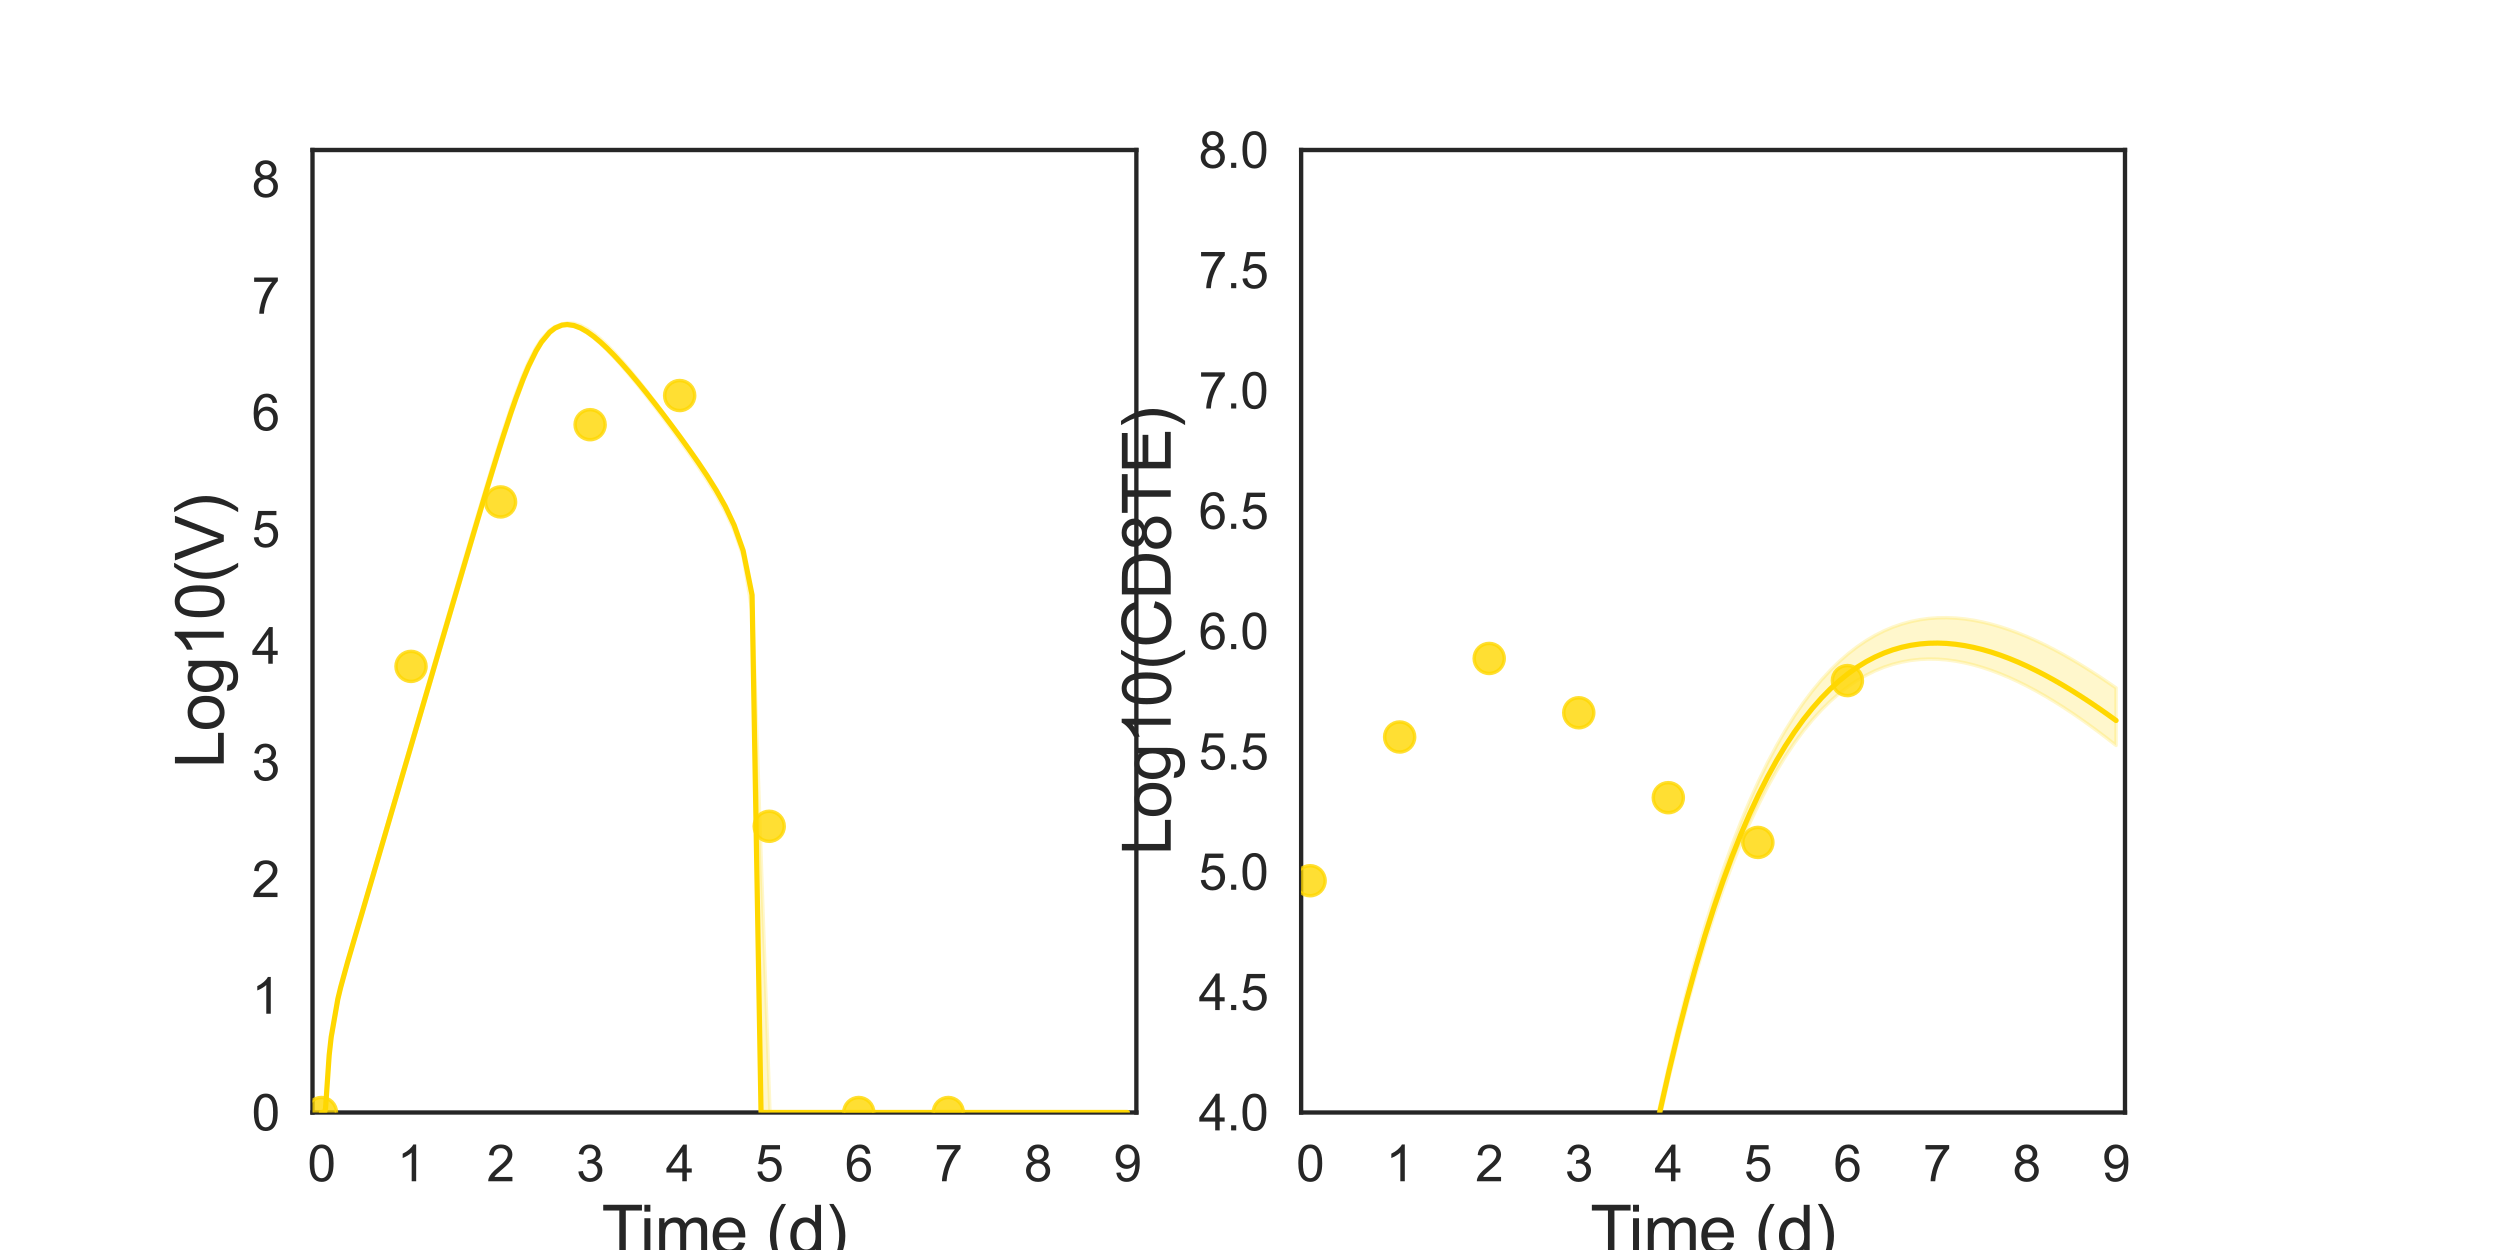 <?xml version="1.0" encoding="utf-8" standalone="no"?>
<!DOCTYPE svg PUBLIC "-//W3C//DTD SVG 1.1//EN"
  "http://www.w3.org/Graphics/SVG/1.1/DTD/svg11.dtd">
<svg xmlns:xlink="http://www.w3.org/1999/xlink" width="720pt" height="360pt" viewBox="0 0 720 360" xmlns="http://www.w3.org/2000/svg" version="1.1">
 <defs>
  <style type="text/css">*{stroke-linejoin: round; stroke-linecap: butt}</style>
 </defs>
 <g id="figure_1">
  <g id="patch_1">
   <path d="M 0 360 
L 720 360 
L 720 0 
L 0 0 
z
" style="fill: #ffffff"/>
  </g>
  <g id="axes_1">
   <g id="patch_2">
    <path d="M 90 320.4 
L 327.273 320.4 
L 327.273 43.2 
L 90 43.2 
z
" style="fill: #ffffff"/>
   </g>
   <g id="matplotlib.axis_1">
    <g id="xtick_1">
     <g id="text_1">
      <!-- 0 -->
      <g style="fill: #262626" transform="translate(88.575 340.207) scale(0.144 -0.144)">
       <defs>
        <path id="ArialMT-30" d="M 266 2259 
Q 266 3072 433 3567 
Q 600 4063 929 4331 
Q 1259 4600 1759 4600 
Q 2128 4600 2406 4451 
Q 2684 4303 2865 4023 
Q 3047 3744 3150 3342 
Q 3253 2941 3253 2259 
Q 3253 1453 3087 958 
Q 2922 463 2592 192 
Q 2263 -78 1759 -78 
Q 1097 -78 719 397 
Q 266 969 266 2259 
z
M 844 2259 
Q 844 1131 1108 757 
Q 1372 384 1759 384 
Q 2147 384 2411 759 
Q 2675 1134 2675 2259 
Q 2675 3391 2411 3762 
Q 2147 4134 1753 4134 
Q 1366 4134 1134 3806 
Q 844 3388 844 2259 
z
" transform="scale(0.016)"/>
       </defs>
       <use xlink:href="#ArialMT-30"/>
      </g>
     </g>
    </g>
    <g id="xtick_2">
     <g id="text_2">
      <!-- 1 -->
      <g style="fill: #262626" transform="translate(114.366 340.207) scale(0.144 -0.144)">
       <defs>
        <path id="ArialMT-31" d="M 2384 0 
L 1822 0 
L 1822 3584 
Q 1619 3391 1289 3197 
Q 959 3003 697 2906 
L 697 3450 
Q 1169 3672 1522 3987 
Q 1875 4303 2022 4600 
L 2384 4600 
L 2384 0 
z
" transform="scale(0.016)"/>
       </defs>
       <use xlink:href="#ArialMT-31"/>
      </g>
     </g>
    </g>
    <g id="xtick_3">
     <g id="text_3">
      <!-- 2 -->
      <g style="fill: #262626" transform="translate(140.156 340.207) scale(0.144 -0.144)">
       <defs>
        <path id="ArialMT-32" d="M 3222 541 
L 3222 0 
L 194 0 
Q 188 203 259 391 
Q 375 700 629 1000 
Q 884 1300 1366 1694 
Q 2113 2306 2375 2664 
Q 2638 3022 2638 3341 
Q 2638 3675 2398 3904 
Q 2159 4134 1775 4134 
Q 1369 4134 1125 3890 
Q 881 3647 878 3216 
L 300 3275 
Q 359 3922 746 4261 
Q 1134 4600 1788 4600 
Q 2447 4600 2831 4234 
Q 3216 3869 3216 3328 
Q 3216 3053 3103 2787 
Q 2991 2522 2730 2228 
Q 2469 1934 1863 1422 
Q 1356 997 1212 845 
Q 1069 694 975 541 
L 3222 541 
z
" transform="scale(0.016)"/>
       </defs>
       <use xlink:href="#ArialMT-32"/>
      </g>
     </g>
    </g>
    <g id="xtick_4">
     <g id="text_4">
      <!-- 3 -->
      <g style="fill: #262626" transform="translate(165.947 340.207) scale(0.144 -0.144)">
       <defs>
        <path id="ArialMT-33" d="M 269 1209 
L 831 1284 
Q 928 806 1161 595 
Q 1394 384 1728 384 
Q 2125 384 2398 659 
Q 2672 934 2672 1341 
Q 2672 1728 2419 1979 
Q 2166 2231 1775 2231 
Q 1616 2231 1378 2169 
L 1441 2663 
Q 1497 2656 1531 2656 
Q 1891 2656 2178 2843 
Q 2466 3031 2466 3422 
Q 2466 3731 2256 3934 
Q 2047 4138 1716 4138 
Q 1388 4138 1169 3931 
Q 950 3725 888 3313 
L 325 3413 
Q 428 3978 793 4289 
Q 1159 4600 1703 4600 
Q 2078 4600 2393 4439 
Q 2709 4278 2876 4000 
Q 3044 3722 3044 3409 
Q 3044 3113 2884 2869 
Q 2725 2625 2413 2481 
Q 2819 2388 3044 2092 
Q 3269 1797 3269 1353 
Q 3269 753 2831 336 
Q 2394 -81 1725 -81 
Q 1122 -81 723 278 
Q 325 638 269 1209 
z
" transform="scale(0.016)"/>
       </defs>
       <use xlink:href="#ArialMT-33"/>
      </g>
     </g>
    </g>
    <g id="xtick_5">
     <g id="text_5">
      <!-- 4 -->
      <g style="fill: #262626" transform="translate(191.737 340.207) scale(0.144 -0.144)">
       <defs>
        <path id="ArialMT-34" d="M 2069 0 
L 2069 1097 
L 81 1097 
L 81 1613 
L 2172 4581 
L 2631 4581 
L 2631 1613 
L 3250 1613 
L 3250 1097 
L 2631 1097 
L 2631 0 
L 2069 0 
z
M 2069 1613 
L 2069 3678 
L 634 1613 
L 2069 1613 
z
" transform="scale(0.016)"/>
       </defs>
       <use xlink:href="#ArialMT-34"/>
      </g>
     </g>
    </g>
    <g id="xtick_6">
     <g id="text_6">
      <!-- 5 -->
      <g style="fill: #262626" transform="translate(217.528 340.207) scale(0.144 -0.144)">
       <defs>
        <path id="ArialMT-35" d="M 266 1200 
L 856 1250 
Q 922 819 1161 601 
Q 1400 384 1738 384 
Q 2144 384 2425 690 
Q 2706 997 2706 1503 
Q 2706 1984 2436 2262 
Q 2166 2541 1728 2541 
Q 1456 2541 1237 2417 
Q 1019 2294 894 2097 
L 366 2166 
L 809 4519 
L 3088 4519 
L 3088 3981 
L 1259 3981 
L 1013 2750 
Q 1425 3038 1878 3038 
Q 2478 3038 2890 2622 
Q 3303 2206 3303 1553 
Q 3303 931 2941 478 
Q 2500 -78 1738 -78 
Q 1113 -78 717 272 
Q 322 622 266 1200 
z
" transform="scale(0.016)"/>
       </defs>
       <use xlink:href="#ArialMT-35"/>
      </g>
     </g>
    </g>
    <g id="xtick_7">
     <g id="text_7">
      <!-- 6 -->
      <g style="fill: #262626" transform="translate(243.318 340.207) scale(0.144 -0.144)">
       <defs>
        <path id="ArialMT-36" d="M 3184 3459 
L 2625 3416 
Q 2550 3747 2413 3897 
Q 2184 4138 1850 4138 
Q 1581 4138 1378 3988 
Q 1113 3794 959 3422 
Q 806 3050 800 2363 
Q 1003 2672 1297 2822 
Q 1591 2972 1913 2972 
Q 2475 2972 2870 2558 
Q 3266 2144 3266 1488 
Q 3266 1056 3080 686 
Q 2894 316 2569 119 
Q 2244 -78 1831 -78 
Q 1128 -78 684 439 
Q 241 956 241 2144 
Q 241 3472 731 4075 
Q 1159 4600 1884 4600 
Q 2425 4600 2770 4297 
Q 3116 3994 3184 3459 
z
M 888 1484 
Q 888 1194 1011 928 
Q 1134 663 1356 523 
Q 1578 384 1822 384 
Q 2178 384 2434 671 
Q 2691 959 2691 1453 
Q 2691 1928 2437 2201 
Q 2184 2475 1800 2475 
Q 1419 2475 1153 2201 
Q 888 1928 888 1484 
z
" transform="scale(0.016)"/>
       </defs>
       <use xlink:href="#ArialMT-36"/>
      </g>
     </g>
    </g>
    <g id="xtick_8">
     <g id="text_8">
      <!-- 7 -->
      <g style="fill: #262626" transform="translate(269.109 340.207) scale(0.144 -0.144)">
       <defs>
        <path id="ArialMT-37" d="M 303 3981 
L 303 4522 
L 3269 4522 
L 3269 4084 
Q 2831 3619 2401 2847 
Q 1972 2075 1738 1259 
Q 1569 684 1522 0 
L 944 0 
Q 953 541 1156 1306 
Q 1359 2072 1739 2783 
Q 2119 3494 2547 3981 
L 303 3981 
z
" transform="scale(0.016)"/>
       </defs>
       <use xlink:href="#ArialMT-37"/>
      </g>
     </g>
    </g>
    <g id="xtick_9">
     <g id="text_9">
      <!-- 8 -->
      <g style="fill: #262626" transform="translate(294.899 340.207) scale(0.144 -0.144)">
       <defs>
        <path id="ArialMT-38" d="M 1131 2484 
Q 781 2613 612 2850 
Q 444 3088 444 3419 
Q 444 3919 803 4259 
Q 1163 4600 1759 4600 
Q 2359 4600 2725 4251 
Q 3091 3903 3091 3403 
Q 3091 3084 2923 2848 
Q 2756 2613 2416 2484 
Q 2838 2347 3058 2040 
Q 3278 1734 3278 1309 
Q 3278 722 2862 322 
Q 2447 -78 1769 -78 
Q 1091 -78 675 323 
Q 259 725 259 1325 
Q 259 1772 486 2073 
Q 713 2375 1131 2484 
z
M 1019 3438 
Q 1019 3113 1228 2906 
Q 1438 2700 1772 2700 
Q 2097 2700 2305 2904 
Q 2513 3109 2513 3406 
Q 2513 3716 2298 3927 
Q 2084 4138 1766 4138 
Q 1444 4138 1231 3931 
Q 1019 3725 1019 3438 
z
M 838 1322 
Q 838 1081 952 856 
Q 1066 631 1291 507 
Q 1516 384 1775 384 
Q 2178 384 2440 643 
Q 2703 903 2703 1303 
Q 2703 1709 2433 1975 
Q 2163 2241 1756 2241 
Q 1359 2241 1098 1978 
Q 838 1716 838 1322 
z
" transform="scale(0.016)"/>
       </defs>
       <use xlink:href="#ArialMT-38"/>
      </g>
     </g>
    </g>
    <g id="xtick_10">
     <g id="text_10">
      <!-- 9 -->
      <g style="fill: #262626" transform="translate(320.69 340.207) scale(0.144 -0.144)">
       <defs>
        <path id="ArialMT-39" d="M 350 1059 
L 891 1109 
Q 959 728 1153 556 
Q 1347 384 1650 384 
Q 1909 384 2104 503 
Q 2300 622 2425 820 
Q 2550 1019 2634 1356 
Q 2719 1694 2719 2044 
Q 2719 2081 2716 2156 
Q 2547 1888 2255 1720 
Q 1963 1553 1622 1553 
Q 1053 1553 659 1965 
Q 266 2378 266 3053 
Q 266 3750 677 4175 
Q 1088 4600 1706 4600 
Q 2153 4600 2523 4359 
Q 2894 4119 3086 3673 
Q 3278 3228 3278 2384 
Q 3278 1506 3087 986 
Q 2897 466 2520 194 
Q 2144 -78 1638 -78 
Q 1100 -78 759 220 
Q 419 519 350 1059 
z
M 2653 3081 
Q 2653 3566 2395 3850 
Q 2138 4134 1775 4134 
Q 1400 4134 1122 3828 
Q 844 3522 844 3034 
Q 844 2597 1108 2323 
Q 1372 2050 1759 2050 
Q 2150 2050 2401 2323 
Q 2653 2597 2653 3081 
z
" transform="scale(0.016)"/>
       </defs>
       <use xlink:href="#ArialMT-39"/>
      </g>
     </g>
    </g>
    <g id="text_11">
     <!-- Time (d) -->
     <g style="fill: #262626" transform="translate(173.266 361.046) scale(0.192 -0.192)">
      <defs>
       <path id="ArialMT-54" d="M 1659 0 
L 1659 4041 
L 150 4041 
L 150 4581 
L 3781 4581 
L 3781 4041 
L 2266 4041 
L 2266 0 
L 1659 0 
z
" transform="scale(0.016)"/>
       <path id="ArialMT-69" d="M 425 3934 
L 425 4581 
L 988 4581 
L 988 3934 
L 425 3934 
z
M 425 0 
L 425 3319 
L 988 3319 
L 988 0 
L 425 0 
z
" transform="scale(0.016)"/>
       <path id="ArialMT-6d" d="M 422 0 
L 422 3319 
L 925 3319 
L 925 2853 
Q 1081 3097 1340 3245 
Q 1600 3394 1931 3394 
Q 2300 3394 2536 3241 
Q 2772 3088 2869 2813 
Q 3263 3394 3894 3394 
Q 4388 3394 4653 3120 
Q 4919 2847 4919 2278 
L 4919 0 
L 4359 0 
L 4359 2091 
Q 4359 2428 4304 2576 
Q 4250 2725 4106 2815 
Q 3963 2906 3769 2906 
Q 3419 2906 3187 2673 
Q 2956 2441 2956 1928 
L 2956 0 
L 2394 0 
L 2394 2156 
Q 2394 2531 2256 2718 
Q 2119 2906 1806 2906 
Q 1569 2906 1367 2781 
Q 1166 2656 1075 2415 
Q 984 2175 984 1722 
L 984 0 
L 422 0 
z
" transform="scale(0.016)"/>
       <path id="ArialMT-65" d="M 2694 1069 
L 3275 997 
Q 3138 488 2766 206 
Q 2394 -75 1816 -75 
Q 1088 -75 661 373 
Q 234 822 234 1631 
Q 234 2469 665 2931 
Q 1097 3394 1784 3394 
Q 2450 3394 2872 2941 
Q 3294 2488 3294 1666 
Q 3294 1616 3291 1516 
L 816 1516 
Q 847 969 1125 678 
Q 1403 388 1819 388 
Q 2128 388 2347 550 
Q 2566 713 2694 1069 
z
M 847 1978 
L 2700 1978 
Q 2663 2397 2488 2606 
Q 2219 2931 1791 2931 
Q 1403 2931 1139 2672 
Q 875 2413 847 1978 
z
" transform="scale(0.016)"/>
       <path id="ArialMT-20" transform="scale(0.016)"/>
       <path id="ArialMT-28" d="M 1497 -1347 
Q 1031 -759 709 28 
Q 388 816 388 1659 
Q 388 2403 628 3084 
Q 909 3875 1497 4659 
L 1900 4659 
Q 1522 4009 1400 3731 
Q 1209 3300 1100 2831 
Q 966 2247 966 1656 
Q 966 153 1900 -1347 
L 1497 -1347 
z
" transform="scale(0.016)"/>
       <path id="ArialMT-64" d="M 2575 0 
L 2575 419 
Q 2259 -75 1647 -75 
Q 1250 -75 917 144 
Q 584 363 401 755 
Q 219 1147 219 1656 
Q 219 2153 384 2558 
Q 550 2963 881 3178 
Q 1213 3394 1622 3394 
Q 1922 3394 2156 3267 
Q 2391 3141 2538 2938 
L 2538 4581 
L 3097 4581 
L 3097 0 
L 2575 0 
z
M 797 1656 
Q 797 1019 1065 703 
Q 1334 388 1700 388 
Q 2069 388 2326 689 
Q 2584 991 2584 1609 
Q 2584 2291 2321 2609 
Q 2059 2928 1675 2928 
Q 1300 2928 1048 2622 
Q 797 2316 797 1656 
z
" transform="scale(0.016)"/>
       <path id="ArialMT-29" d="M 791 -1347 
L 388 -1347 
Q 1322 153 1322 1656 
Q 1322 2244 1188 2822 
Q 1081 3291 891 3722 
Q 769 4003 388 4659 
L 791 4659 
Q 1378 3875 1659 3084 
Q 1900 2403 1900 1659 
Q 1900 816 1576 28 
Q 1253 -759 791 -1347 
z
" transform="scale(0.016)"/>
      </defs>
      <use xlink:href="#ArialMT-54"/>
      <use xlink:href="#ArialMT-69" x="57.334"/>
      <use xlink:href="#ArialMT-6d" x="79.551"/>
      <use xlink:href="#ArialMT-65" x="162.852"/>
      <use xlink:href="#ArialMT-20" x="218.467"/>
      <use xlink:href="#ArialMT-28" x="246.25"/>
      <use xlink:href="#ArialMT-64" x="279.551"/>
      <use xlink:href="#ArialMT-29" x="335.166"/>
     </g>
    </g>
   </g>
   <g id="matplotlib.axis_2">
    <g id="ytick_1">
     <g id="text_12">
      <!-- 0 -->
      <g style="fill: #262626" transform="translate(72.492 325.554) scale(0.144 -0.144)">
       <use xlink:href="#ArialMT-30"/>
      </g>
     </g>
    </g>
    <g id="ytick_2">
     <g id="text_13">
      <!-- 1 -->
      <g style="fill: #262626" transform="translate(72.492 291.954) scale(0.144 -0.144)">
       <use xlink:href="#ArialMT-31"/>
      </g>
     </g>
    </g>
    <g id="ytick_3">
     <g id="text_14">
      <!-- 2 -->
      <g style="fill: #262626" transform="translate(72.492 258.354) scale(0.144 -0.144)">
       <use xlink:href="#ArialMT-32"/>
      </g>
     </g>
    </g>
    <g id="ytick_4">
     <g id="text_15">
      <!-- 3 -->
      <g style="fill: #262626" transform="translate(72.492 224.754) scale(0.144 -0.144)">
       <use xlink:href="#ArialMT-33"/>
      </g>
     </g>
    </g>
    <g id="ytick_5">
     <g id="text_16">
      <!-- 4 -->
      <g style="fill: #262626" transform="translate(72.492 191.154) scale(0.144 -0.144)">
       <use xlink:href="#ArialMT-34"/>
      </g>
     </g>
    </g>
    <g id="ytick_6">
     <g id="text_17">
      <!-- 5 -->
      <g style="fill: #262626" transform="translate(72.492 157.554) scale(0.144 -0.144)">
       <use xlink:href="#ArialMT-35"/>
      </g>
     </g>
    </g>
    <g id="ytick_7">
     <g id="text_18">
      <!-- 6 -->
      <g style="fill: #262626" transform="translate(72.492 123.954) scale(0.144 -0.144)">
       <use xlink:href="#ArialMT-36"/>
      </g>
     </g>
    </g>
    <g id="ytick_8">
     <g id="text_19">
      <!-- 7 -->
      <g style="fill: #262626" transform="translate(72.492 90.354) scale(0.144 -0.144)">
       <use xlink:href="#ArialMT-37"/>
      </g>
     </g>
    </g>
    <g id="ytick_9">
     <g id="text_20">
      <!-- 8 -->
      <g style="fill: #262626" transform="translate(72.492 56.754) scale(0.144 -0.144)">
       <use xlink:href="#ArialMT-38"/>
      </g>
     </g>
    </g>
    <g id="text_21">
     <!-- Log10(V) -->
     <g style="fill: #262626" transform="translate(64.451 221.289) rotate(-90) scale(0.192 -0.192)">
      <defs>
       <path id="ArialMT-4c" d="M 469 0 
L 469 4581 
L 1075 4581 
L 1075 541 
L 3331 541 
L 3331 0 
L 469 0 
z
" transform="scale(0.016)"/>
       <path id="ArialMT-6f" d="M 213 1659 
Q 213 2581 725 3025 
Q 1153 3394 1769 3394 
Q 2453 3394 2887 2945 
Q 3322 2497 3322 1706 
Q 3322 1066 3130 698 
Q 2938 331 2570 128 
Q 2203 -75 1769 -75 
Q 1072 -75 642 372 
Q 213 819 213 1659 
z
M 791 1659 
Q 791 1022 1069 705 
Q 1347 388 1769 388 
Q 2188 388 2466 706 
Q 2744 1025 2744 1678 
Q 2744 2294 2464 2611 
Q 2184 2928 1769 2928 
Q 1347 2928 1069 2612 
Q 791 2297 791 1659 
z
" transform="scale(0.016)"/>
       <path id="ArialMT-67" d="M 319 -275 
L 866 -356 
Q 900 -609 1056 -725 
Q 1266 -881 1628 -881 
Q 2019 -881 2231 -725 
Q 2444 -569 2519 -288 
Q 2563 -116 2559 434 
Q 2191 0 1641 0 
Q 956 0 581 494 
Q 206 988 206 1678 
Q 206 2153 378 2554 
Q 550 2956 876 3175 
Q 1203 3394 1644 3394 
Q 2231 3394 2613 2919 
L 2613 3319 
L 3131 3319 
L 3131 450 
Q 3131 -325 2973 -648 
Q 2816 -972 2473 -1159 
Q 2131 -1347 1631 -1347 
Q 1038 -1347 672 -1080 
Q 306 -813 319 -275 
z
M 784 1719 
Q 784 1066 1043 766 
Q 1303 466 1694 466 
Q 2081 466 2343 764 
Q 2606 1063 2606 1700 
Q 2606 2309 2336 2618 
Q 2066 2928 1684 2928 
Q 1309 2928 1046 2623 
Q 784 2319 784 1719 
z
" transform="scale(0.016)"/>
       <path id="ArialMT-56" d="M 1803 0 
L 28 4581 
L 684 4581 
L 1875 1253 
Q 2019 853 2116 503 
Q 2222 878 2363 1253 
L 3600 4581 
L 4219 4581 
L 2425 0 
L 1803 0 
z
" transform="scale(0.016)"/>
      </defs>
      <use xlink:href="#ArialMT-4c"/>
      <use xlink:href="#ArialMT-6f" x="55.615"/>
      <use xlink:href="#ArialMT-67" x="111.23"/>
      <use xlink:href="#ArialMT-31" x="166.846"/>
      <use xlink:href="#ArialMT-30" x="222.461"/>
      <use xlink:href="#ArialMT-28" x="278.076"/>
      <use xlink:href="#ArialMT-56" x="311.377"/>
      <use xlink:href="#ArialMT-29" x="378.076"/>
     </g>
    </g>
   </g>
   <g id="patch_3">
    <path d="M 90 320.4 
L 90 43.2 
" style="fill: none; stroke: #262626; stroke-width: 1.25; stroke-linejoin: miter; stroke-linecap: square"/>
   </g>
   <g id="patch_4">
    <path d="M 327.273 320.4 
L 327.273 43.2 
" style="fill: none; stroke: #262626; stroke-width: 1.25; stroke-linejoin: miter; stroke-linecap: square"/>
   </g>
   <g id="patch_5">
    <path d="M 90 320.4 
L 327.273 320.4 
" style="fill: none; stroke: #262626; stroke-width: 1.25; stroke-linejoin: miter; stroke-linecap: square"/>
   </g>
   <g id="patch_6">
    <path d="M 90 43.2 
L 327.273 43.2 
" style="fill: none; stroke: #262626; stroke-width: 1.25; stroke-linejoin: miter; stroke-linecap: square"/>
   </g>
   <g id="PolyCollection_1">
    <defs>
     <path id="m529708314b" d="M 92.579 -39.6 
L 92.579 -39.6 
L 92.579 -39.6 
L 92.583 -39.6 
L 92.618 -39.6 
L 92.831 -39.6 
L 92.957 -39.6 
L 93.468 -39.6 
L 93.756 -40.644 
L 94.797 -54.448 
L 95.381 -60.237 
L 97.303 -71.423 
L 98.127 -75.123 
L 100.088 -82.314 
L 101.069 -85.691 
L 103.032 -92.341 
L 104.143 -96.084 
L 106.131 -102.829 
L 107.345 -106.933 
L 109.336 -113.701 
L 110.631 -118.084 
L 112.624 -124.861 
L 113.98 -129.454 
L 115.97 -136.218 
L 117.372 -140.967 
L 119.558 -148.409 
L 120.938 -153.081 
L 122.84 -159.543 
L 124.275 -164.4 
L 126.347 -171.442 
L 127.771 -176.263 
L 129.69 -182.771 
L 131.147 -187.694 
L 133.208 -194.673 
L 134.647 -199.517 
L 136.561 -205.96 
L 138.029 -210.867 
L 140.082 -217.7 
L 141.541 -222.493 
L 143.507 -228.865 
L 145.003 -233.6 
L 147.13 -240.114 
L 148.634 -244.492 
L 150.664 -249.989 
L 152.204 -253.778 
L 154.381 -258.392 
L 155.927 -261.107 
L 158.3 -264.22 
L 159.856 -265.509 
L 161.83 -266.348 
L 163.366 -266.521 
L 165.274 -266.191 
L 167.183 -265.341 
L 169.091 -264.151 
L 171 -262.69 
L 172.908 -261.014 
L 174.817 -259.165 
L 176.875 -257.012 
L 179.004 -254.646 
L 181.327 -251.931 
L 183.815 -248.912 
L 186.342 -245.735 
L 188.921 -242.401 
L 190.809 -239.915 
L 193.388 -236.444 
L 195.967 -232.896 
L 198.546 -229.267 
L 201.125 -225.512 
L 203.704 -221.608 
L 206.283 -217.423 
L 208.862 -212.755 
L 211.441 -207.197 
L 214.02 -199.704 
L 216.599 -183.761 
L 219.178 -39.6 
L 221.757 -39.6 
L 224.336 -39.6 
L 226.915 -39.6 
L 229.494 -39.6 
L 232.074 -39.6 
L 234.653 -39.6 
L 237.232 -39.6 
L 239.811 -39.6 
L 242.39 -39.6 
L 244.969 -39.6 
L 247.548 -39.6 
L 250.127 -39.6 
L 252.706 -39.6 
L 255.285 -39.6 
L 257.864 -39.6 
L 260.443 -39.6 
L 263.022 -39.6 
L 265.601 -39.6 
L 268.18 -39.6 
L 270.759 -39.6 
L 273.338 -39.6 
L 275.917 -39.6 
L 278.496 -39.6 
L 281.076 -39.6 
L 283.655 -39.6 
L 286.234 -39.6 
L 288.813 -39.6 
L 291.392 -39.6 
L 293.971 -39.6 
L 296.55 -39.6 
L 299.129 -39.6 
L 301.708 -39.6 
L 304.287 -39.6 
L 306.866 -39.6 
L 309.445 -39.6 
L 312.024 -39.6 
L 314.603 -39.6 
L 317.182 -39.6 
L 319.761 -39.6 
L 322.34 -39.6 
L 324.694 -39.6 
L 324.694 -39.6 
L 324.694 -39.6 
L 322.34 -39.6 
L 319.761 -39.6 
L 317.182 -39.6 
L 314.603 -39.6 
L 312.024 -39.6 
L 309.445 -39.6 
L 306.866 -39.6 
L 304.287 -39.6 
L 301.708 -39.6 
L 299.129 -39.6 
L 296.55 -39.6 
L 293.971 -39.6 
L 291.392 -39.6 
L 288.813 -39.6 
L 286.234 -39.6 
L 283.655 -39.6 
L 281.076 -39.6 
L 278.496 -39.6 
L 275.917 -39.6 
L 273.338 -39.6 
L 270.759 -39.6 
L 268.18 -39.6 
L 265.601 -39.6 
L 263.022 -39.6 
L 260.443 -39.6 
L 257.864 -39.6 
L 255.285 -39.6 
L 252.706 -39.6 
L 250.127 -39.6 
L 247.548 -39.6 
L 244.969 -39.6 
L 242.39 -39.6 
L 239.811 -39.6 
L 237.232 -39.6 
L 234.653 -39.6 
L 232.074 -39.6 
L 229.494 -39.6 
L 226.915 -39.6 
L 224.336 -39.6 
L 221.757 -39.6 
L 219.178 -113.727 
L 216.599 -188.786 
L 214.02 -201.499 
L 211.441 -208.781 
L 208.862 -214.228 
L 206.283 -218.812 
L 203.704 -222.933 
L 201.125 -226.784 
L 198.546 -230.47 
L 195.967 -234.136 
L 193.388 -237.776 
L 190.809 -241.333 
L 188.921 -243.873 
L 186.342 -247.27 
L 183.815 -250.499 
L 181.327 -253.545 
L 179.004 -256.252 
L 176.875 -258.588 
L 174.817 -260.683 
L 172.908 -262.451 
L 171 -264.013 
L 169.091 -265.315 
L 167.183 -266.299 
L 165.274 -266.89 
L 163.366 -267.003 
L 161.83 -266.672 
L 159.856 -265.947 
L 158.3 -264.92 
L 155.927 -262.31 
L 154.381 -259.956 
L 152.204 -255.714 
L 150.664 -252.165 
L 148.634 -246.864 
L 147.13 -242.597 
L 145.003 -236.153 
L 143.507 -231.44 
L 141.541 -225.056 
L 140.082 -220.241 
L 138.029 -213.356 
L 136.561 -208.405 
L 134.647 -201.898 
L 133.208 -197.001 
L 131.147 -189.945 
L 129.69 -184.965 
L 127.771 -178.381 
L 126.347 -173.504 
L 124.275 -166.378 
L 122.84 -161.462 
L 120.938 -154.923 
L 119.558 -150.196 
L 117.372 -142.664 
L 115.97 -137.858 
L 113.98 -131.011 
L 112.624 -126.363 
L 110.631 -119.504 
L 109.336 -115.069 
L 107.345 -108.217 
L 106.131 -104.064 
L 104.143 -97.229 
L 103.032 -93.439 
L 101.069 -86.705 
L 100.088 -83.333 
L 98.127 -76.166 
L 97.303 -72.77 
L 95.381 -61.756 
L 94.797 -56.573 
L 93.756 -41.257 
L 93.468 -39.675 
L 92.957 -39.6 
L 92.831 -39.6 
L 92.618 -39.6 
L 92.583 -39.6 
L 92.579 -39.6 
L 92.579 -39.6 
z
" style="stroke: #ffd700; stroke-opacity: 0.2"/>
    </defs>
    <g clip-path="url(#p2b9ad8c105)">
     <use xlink:href="#m529708314b" x="0" y="360" style="fill: #ffd700; fill-opacity: 0.2; stroke: #ffd700; stroke-opacity: 0.2"/>
    </g>
   </g>
   <g id="PathCollection_1">
    <defs>
     <path id="m89297c3065" d="M 0 4.33 
C 1.148 4.33 2.25 3.874 3.062 3.062 
C 3.874 2.25 4.33 1.148 4.33 0 
C 4.33 -1.148 3.874 -2.25 3.062 -3.062 
C 2.25 -3.874 1.148 -4.33 0 -4.33 
C -1.148 -4.33 -2.25 -3.874 -3.062 -3.062 
C -3.874 -2.25 -4.33 -1.148 -4.33 0 
C -4.33 1.148 -3.874 2.25 -3.062 3.062 
C -2.25 3.874 -1.148 4.33 0 4.33 
z
" style="stroke: #ffd700; stroke-opacity: 0.8"/>
    </defs>
    <g clip-path="url(#p2b9ad8c105)">
     <use xlink:href="#m89297c3065" x="92.579" y="320.4" style="fill: #ffd700; fill-opacity: 0.8; stroke: #ffd700; stroke-opacity: 0.8"/>
     <use xlink:href="#m89297c3065" x="118.37" y="191.916" style="fill: #ffd700; fill-opacity: 0.8; stroke: #ffd700; stroke-opacity: 0.8"/>
     <use xlink:href="#m89297c3065" x="144.16" y="144.554" style="fill: #ffd700; fill-opacity: 0.8; stroke: #ffd700; stroke-opacity: 0.8"/>
     <use xlink:href="#m89297c3065" x="169.951" y="122.308" style="fill: #ffd700; fill-opacity: 0.8; stroke: #ffd700; stroke-opacity: 0.8"/>
     <use xlink:href="#m89297c3065" x="195.741" y="113.913" style="fill: #ffd700; fill-opacity: 0.8; stroke: #ffd700; stroke-opacity: 0.8"/>
     <use xlink:href="#m89297c3065" x="221.532" y="237.969" style="fill: #ffd700; fill-opacity: 0.8; stroke: #ffd700; stroke-opacity: 0.8"/>
     <use xlink:href="#m89297c3065" x="247.322" y="320.4" style="fill: #ffd700; fill-opacity: 0.8; stroke: #ffd700; stroke-opacity: 0.8"/>
     <use xlink:href="#m89297c3065" x="273.113" y="320.4" style="fill: #ffd700; fill-opacity: 0.8; stroke: #ffd700; stroke-opacity: 0.8"/>
    </g>
   </g>
   <g id="line2d_1">
    <path d="M 92.579 320.4 
L 92.579 320.4 
L 92.583 320.4 
L 92.618 320.4 
L 92.831 320.4 
L 92.957 320.4 
L 93.468 320.4 
L 93.756 319.217 
L 94.797 303.926 
L 95.381 298.686 
L 97.303 287.686 
L 98.127 284.287 
L 100.088 277.156 
L 101.069 273.809 
L 103.032 267.126 
L 104.143 263.366 
L 106.131 256.584 
L 107.345 252.464 
L 109.336 245.663 
L 110.631 241.263 
L 112.624 234.454 
L 113.98 229.843 
L 115.97 223.048 
L 117.372 218.28 
L 119.558 210.804 
L 120.938 206.114 
L 122.84 199.623 
L 124.275 194.746 
L 126.347 187.672 
L 127.771 182.833 
L 129.69 176.297 
L 131.147 171.355 
L 133.208 164.348 
L 134.647 159.487 
L 136.561 153.021 
L 138.029 148.101 
L 140.082 141.251 
L 141.541 136.455 
L 143.507 130.085 
L 145.003 125.365 
L 147.13 118.892 
L 148.634 114.569 
L 150.664 109.173 
L 152.204 105.497 
L 154.381 101.074 
L 155.927 98.533 
L 158.3 95.685 
L 159.856 94.477 
L 161.83 93.643 
L 163.366 93.47 
L 165.274 93.743 
L 167.183 94.463 
L 169.091 95.541 
L 171 96.905 
L 172.908 98.497 
L 174.817 100.271 
L 176.875 102.35 
L 179.004 104.647 
L 181.327 107.289 
L 183.815 110.248 
L 186.342 113.362 
L 188.921 116.636 
L 190.809 119.082 
L 193.388 122.494 
L 195.967 125.981 
L 198.546 129.555 
L 201.125 133.242 
L 203.704 137.096 
L 206.283 141.22 
L 208.862 145.81 
L 211.441 151.268 
L 214.02 158.574 
L 216.599 171.368 
L 219.178 320.4 
L 221.757 320.4 
L 224.336 320.4 
L 226.915 320.4 
L 229.494 320.4 
L 232.074 320.4 
L 234.653 320.4 
L 237.232 320.4 
L 239.811 320.4 
L 242.39 320.4 
L 244.969 320.4 
L 247.548 320.4 
L 250.127 320.4 
L 252.706 320.4 
L 255.285 320.4 
L 257.864 320.4 
L 260.443 320.4 
L 263.022 320.4 
L 265.601 320.4 
L 268.18 320.4 
L 270.759 320.4 
L 273.338 320.4 
L 275.917 320.4 
L 278.496 320.4 
L 281.076 320.4 
L 283.655 320.4 
L 286.234 320.4 
L 288.813 320.4 
L 291.392 320.4 
L 293.971 320.4 
L 296.55 320.4 
L 299.129 320.4 
L 301.708 320.4 
L 304.287 320.4 
L 306.866 320.4 
L 309.445 320.4 
L 312.024 320.4 
L 314.603 320.4 
L 317.182 320.4 
L 319.761 320.4 
L 322.34 320.4 
L 324.694 320.4 
" clip-path="url(#p2b9ad8c105)" style="fill: none; stroke: #ffd700; stroke-width: 1.5; stroke-linecap: round"/>
   </g>
  </g>
  <g id="axes_2">
   <g id="patch_7">
    <path d="M 374.727 320.4 
L 612 320.4 
L 612 43.2 
L 374.727 43.2 
z
" style="fill: #ffffff"/>
   </g>
   <g id="matplotlib.axis_3">
    <g id="xtick_11">
     <g id="text_22">
      <!-- 0 -->
      <g style="fill: #262626" transform="translate(373.302 340.207) scale(0.144 -0.144)">
       <use xlink:href="#ArialMT-30"/>
      </g>
     </g>
    </g>
    <g id="xtick_12">
     <g id="text_23">
      <!-- 1 -->
      <g style="fill: #262626" transform="translate(399.093 340.207) scale(0.144 -0.144)">
       <use xlink:href="#ArialMT-31"/>
      </g>
     </g>
    </g>
    <g id="xtick_13">
     <g id="text_24">
      <!-- 2 -->
      <g style="fill: #262626" transform="translate(424.883 340.207) scale(0.144 -0.144)">
       <use xlink:href="#ArialMT-32"/>
      </g>
     </g>
    </g>
    <g id="xtick_14">
     <g id="text_25">
      <!-- 3 -->
      <g style="fill: #262626" transform="translate(450.674 340.207) scale(0.144 -0.144)">
       <use xlink:href="#ArialMT-33"/>
      </g>
     </g>
    </g>
    <g id="xtick_15">
     <g id="text_26">
      <!-- 4 -->
      <g style="fill: #262626" transform="translate(476.465 340.207) scale(0.144 -0.144)">
       <use xlink:href="#ArialMT-34"/>
      </g>
     </g>
    </g>
    <g id="xtick_16">
     <g id="text_27">
      <!-- 5 -->
      <g style="fill: #262626" transform="translate(502.255 340.207) scale(0.144 -0.144)">
       <use xlink:href="#ArialMT-35"/>
      </g>
     </g>
    </g>
    <g id="xtick_17">
     <g id="text_28">
      <!-- 6 -->
      <g style="fill: #262626" transform="translate(528.046 340.207) scale(0.144 -0.144)">
       <use xlink:href="#ArialMT-36"/>
      </g>
     </g>
    </g>
    <g id="xtick_18">
     <g id="text_29">
      <!-- 7 -->
      <g style="fill: #262626" transform="translate(553.836 340.207) scale(0.144 -0.144)">
       <use xlink:href="#ArialMT-37"/>
      </g>
     </g>
    </g>
    <g id="xtick_19">
     <g id="text_30">
      <!-- 8 -->
      <g style="fill: #262626" transform="translate(579.627 340.207) scale(0.144 -0.144)">
       <use xlink:href="#ArialMT-38"/>
      </g>
     </g>
    </g>
    <g id="xtick_20">
     <g id="text_31">
      <!-- 9 -->
      <g style="fill: #262626" transform="translate(605.417 340.207) scale(0.144 -0.144)">
       <use xlink:href="#ArialMT-39"/>
      </g>
     </g>
    </g>
    <g id="text_32">
     <!-- Time (d) -->
     <g style="fill: #262626" transform="translate(457.994 361.046) scale(0.192 -0.192)">
      <use xlink:href="#ArialMT-54"/>
      <use xlink:href="#ArialMT-69" x="57.334"/>
      <use xlink:href="#ArialMT-6d" x="79.551"/>
      <use xlink:href="#ArialMT-65" x="162.852"/>
      <use xlink:href="#ArialMT-20" x="218.467"/>
      <use xlink:href="#ArialMT-28" x="246.25"/>
      <use xlink:href="#ArialMT-64" x="279.551"/>
      <use xlink:href="#ArialMT-29" x="335.166"/>
     </g>
    </g>
   </g>
   <g id="matplotlib.axis_4">
    <g id="ytick_10">
     <g id="text_33">
      <!-- 4.0 -->
      <g style="fill: #262626" transform="translate(345.211 325.554) scale(0.144 -0.144)">
       <defs>
        <path id="ArialMT-2e" d="M 581 0 
L 581 641 
L 1222 641 
L 1222 0 
L 581 0 
z
" transform="scale(0.016)"/>
       </defs>
       <use xlink:href="#ArialMT-34"/>
       <use xlink:href="#ArialMT-2e" x="55.615"/>
       <use xlink:href="#ArialMT-30" x="83.398"/>
      </g>
     </g>
    </g>
    <g id="ytick_11">
     <g id="text_34">
      <!-- 4.5 -->
      <g style="fill: #262626" transform="translate(345.211 290.904) scale(0.144 -0.144)">
       <use xlink:href="#ArialMT-34"/>
       <use xlink:href="#ArialMT-2e" x="55.615"/>
       <use xlink:href="#ArialMT-35" x="83.398"/>
      </g>
     </g>
    </g>
    <g id="ytick_12">
     <g id="text_35">
      <!-- 5.0 -->
      <g style="fill: #262626" transform="translate(345.211 256.254) scale(0.144 -0.144)">
       <use xlink:href="#ArialMT-35"/>
       <use xlink:href="#ArialMT-2e" x="55.615"/>
       <use xlink:href="#ArialMT-30" x="83.398"/>
      </g>
     </g>
    </g>
    <g id="ytick_13">
     <g id="text_36">
      <!-- 5.5 -->
      <g style="fill: #262626" transform="translate(345.211 221.604) scale(0.144 -0.144)">
       <use xlink:href="#ArialMT-35"/>
       <use xlink:href="#ArialMT-2e" x="55.615"/>
       <use xlink:href="#ArialMT-35" x="83.398"/>
      </g>
     </g>
    </g>
    <g id="ytick_14">
     <g id="text_37">
      <!-- 6.0 -->
      <g style="fill: #262626" transform="translate(345.211 186.954) scale(0.144 -0.144)">
       <use xlink:href="#ArialMT-36"/>
       <use xlink:href="#ArialMT-2e" x="55.615"/>
       <use xlink:href="#ArialMT-30" x="83.398"/>
      </g>
     </g>
    </g>
    <g id="ytick_15">
     <g id="text_38">
      <!-- 6.5 -->
      <g style="fill: #262626" transform="translate(345.211 152.304) scale(0.144 -0.144)">
       <use xlink:href="#ArialMT-36"/>
       <use xlink:href="#ArialMT-2e" x="55.615"/>
       <use xlink:href="#ArialMT-35" x="83.398"/>
      </g>
     </g>
    </g>
    <g id="ytick_16">
     <g id="text_39">
      <!-- 7.0 -->
      <g style="fill: #262626" transform="translate(345.211 117.654) scale(0.144 -0.144)">
       <use xlink:href="#ArialMT-37"/>
       <use xlink:href="#ArialMT-2e" x="55.615"/>
       <use xlink:href="#ArialMT-30" x="83.398"/>
      </g>
     </g>
    </g>
    <g id="ytick_17">
     <g id="text_40">
      <!-- 7.5 -->
      <g style="fill: #262626" transform="translate(345.211 83.004) scale(0.144 -0.144)">
       <use xlink:href="#ArialMT-37"/>
       <use xlink:href="#ArialMT-2e" x="55.615"/>
       <use xlink:href="#ArialMT-35" x="83.398"/>
      </g>
     </g>
    </g>
    <g id="ytick_18">
     <g id="text_41">
      <!-- 8.0 -->
      <g style="fill: #262626" transform="translate(345.211 48.354) scale(0.144 -0.144)">
       <use xlink:href="#ArialMT-38"/>
       <use xlink:href="#ArialMT-2e" x="55.615"/>
       <use xlink:href="#ArialMT-30" x="83.398"/>
      </g>
     </g>
    </g>
    <g id="text_42">
     <!-- Log10(CD8TE) -->
     <g style="fill: #262626" transform="translate(337.17 246.357) rotate(-90) scale(0.192 -0.192)">
      <defs>
       <path id="ArialMT-43" d="M 3763 1606 
L 4369 1453 
Q 4178 706 3683 314 
Q 3188 -78 2472 -78 
Q 1731 -78 1267 223 
Q 803 525 561 1097 
Q 319 1669 319 2325 
Q 319 3041 592 3573 
Q 866 4106 1370 4382 
Q 1875 4659 2481 4659 
Q 3169 4659 3637 4309 
Q 4106 3959 4291 3325 
L 3694 3184 
Q 3534 3684 3231 3912 
Q 2928 4141 2469 4141 
Q 1941 4141 1586 3887 
Q 1231 3634 1087 3207 
Q 944 2781 944 2328 
Q 944 1744 1114 1308 
Q 1284 872 1643 656 
Q 2003 441 2422 441 
Q 2931 441 3284 734 
Q 3638 1028 3763 1606 
z
" transform="scale(0.016)"/>
       <path id="ArialMT-44" d="M 494 0 
L 494 4581 
L 2072 4581 
Q 2606 4581 2888 4516 
Q 3281 4425 3559 4188 
Q 3922 3881 4101 3404 
Q 4281 2928 4281 2316 
Q 4281 1794 4159 1391 
Q 4038 988 3847 723 
Q 3656 459 3429 307 
Q 3203 156 2883 78 
Q 2563 0 2147 0 
L 494 0 
z
M 1100 541 
L 2078 541 
Q 2531 541 2789 625 
Q 3047 709 3200 863 
Q 3416 1078 3536 1442 
Q 3656 1806 3656 2325 
Q 3656 3044 3420 3430 
Q 3184 3816 2847 3947 
Q 2603 4041 2063 4041 
L 1100 4041 
L 1100 541 
z
" transform="scale(0.016)"/>
       <path id="ArialMT-45" d="M 506 0 
L 506 4581 
L 3819 4581 
L 3819 4041 
L 1113 4041 
L 1113 2638 
L 3647 2638 
L 3647 2100 
L 1113 2100 
L 1113 541 
L 3925 541 
L 3925 0 
L 506 0 
z
" transform="scale(0.016)"/>
      </defs>
      <use xlink:href="#ArialMT-4c"/>
      <use xlink:href="#ArialMT-6f" x="55.615"/>
      <use xlink:href="#ArialMT-67" x="111.23"/>
      <use xlink:href="#ArialMT-31" x="166.846"/>
      <use xlink:href="#ArialMT-30" x="222.461"/>
      <use xlink:href="#ArialMT-28" x="278.076"/>
      <use xlink:href="#ArialMT-43" x="311.377"/>
      <use xlink:href="#ArialMT-44" x="383.594"/>
      <use xlink:href="#ArialMT-38" x="455.811"/>
      <use xlink:href="#ArialMT-54" x="511.426"/>
      <use xlink:href="#ArialMT-45" x="572.51"/>
      <use xlink:href="#ArialMT-29" x="639.209"/>
     </g>
    </g>
   </g>
   <g id="patch_8">
    <path d="M 374.727 320.4 
L 374.727 43.2 
" style="fill: none; stroke: #262626; stroke-width: 1.25; stroke-linejoin: miter; stroke-linecap: square"/>
   </g>
   <g id="patch_9">
    <path d="M 612 320.4 
L 612 43.2 
" style="fill: none; stroke: #262626; stroke-width: 1.25; stroke-linejoin: miter; stroke-linecap: square"/>
   </g>
   <g id="patch_10">
    <path d="M 374.727 320.4 
L 612 320.4 
" style="fill: none; stroke: #262626; stroke-width: 1.25; stroke-linejoin: miter; stroke-linecap: square"/>
   </g>
   <g id="patch_11">
    <path d="M 374.727 43.2 
L 612 43.2 
" style="fill: none; stroke: #262626; stroke-width: 1.25; stroke-linejoin: miter; stroke-linecap: square"/>
   </g>
   <g id="PolyCollection_2">
    <path d="M 377.306 597.6 
L 377.306 597.6 
L 377.307 597.6 
L 377.31 597.6 
L 377.345 597.6 
L 377.559 597.6 
L 377.685 597.6 
L 378.196 597.6 
L 378.483 597.6 
L 379.524 597.6 
L 380.109 597.6 
L 382.03 597.6 
L 382.854 597.6 
L 384.815 597.6 
L 385.796 597.6 
L 387.759 597.6 
L 388.87 597.6 
L 390.859 597.6 
L 392.072 597.6 
L 394.063 597.6 
L 395.358 597.6 
L 397.351 597.6 
L 398.708 597.6 
L 400.697 597.6 
L 402.099 597.6 
L 404.285 597.6 
L 405.665 597.6 
L 407.567 597.6 
L 409.002 597.6 
L 411.074 597.6 
L 412.499 597.6 
L 414.417 597.6 
L 415.874 597.6 
L 417.935 597.6 
L 419.374 597.6 
L 421.288 597.6 
L 422.757 597.6 
L 424.809 597.6 
L 426.268 597.6 
L 428.234 597.6 
L 429.73 597.6 
L 431.858 597.6 
L 433.362 597.6 
L 435.391 592.858 
L 436.932 581.748 
L 439.108 566.076 
L 440.654 555.036 
L 443.027 538.083 
L 444.583 527.07 
L 446.557 513.133 
L 448.093 502.369 
L 450.001 489.042 
L 451.91 475.824 
L 453.818 462.744 
L 455.727 449.833 
L 457.635 437.129 
L 459.544 424.666 
L 461.602 411.547 
L 463.731 398.36 
L 466.054 384.462 
L 468.543 370.134 
L 471.069 356.333 
L 473.649 342.96 
L 475.536 333.621 
L 478.115 321.551 
L 480.694 310.267 
L 483.273 299.625 
L 485.852 289.747 
L 488.431 280.444 
L 491.01 271.811 
L 493.589 263.788 
L 496.168 256.334 
L 498.747 249.424 
L 501.327 243.026 
L 503.906 237.113 
L 506.485 231.69 
L 509.064 226.637 
L 511.643 222.04 
L 514.222 217.834 
L 516.801 213.997 
L 519.38 210.51 
L 521.959 207.354 
L 524.538 204.512 
L 527.117 201.968 
L 529.696 199.706 
L 532.275 197.712 
L 534.854 195.971 
L 537.433 194.473 
L 540.012 193.203 
L 542.591 192.151 
L 545.17 191.306 
L 547.749 190.659 
L 550.328 190.198 
L 552.908 189.915 
L 555.487 189.802 
L 558.066 189.85 
L 560.645 190.052 
L 563.224 190.399 
L 565.803 190.885 
L 568.382 191.504 
L 570.961 192.247 
L 573.54 193.111 
L 576.119 194.088 
L 578.698 195.173 
L 581.277 196.36 
L 583.856 197.645 
L 586.435 199.022 
L 589.014 200.488 
L 591.593 202.036 
L 594.172 203.663 
L 596.751 205.365 
L 599.33 207.138 
L 601.91 208.978 
L 604.489 210.88 
L 607.068 212.843 
L 609.421 214.683 
L 609.421 198.114 
L 609.421 198.114 
L 607.068 196.49 
L 604.489 194.758 
L 601.91 193.086 
L 599.33 191.478 
L 596.751 189.936 
L 594.172 188.465 
L 591.593 187.069 
L 589.014 185.752 
L 586.435 184.519 
L 583.856 183.373 
L 581.277 182.321 
L 578.698 181.366 
L 576.119 180.514 
L 573.54 179.771 
L 570.961 179.142 
L 568.382 178.633 
L 565.803 178.25 
L 563.224 178.001 
L 560.645 177.891 
L 558.066 177.928 
L 555.487 178.12 
L 552.908 178.474 
L 550.328 178.999 
L 547.749 179.704 
L 545.17 180.597 
L 542.591 181.689 
L 540.012 182.99 
L 537.433 184.511 
L 534.854 186.264 
L 532.275 188.26 
L 529.696 190.512 
L 527.117 193.035 
L 524.538 195.843 
L 521.959 198.951 
L 519.38 202.376 
L 516.801 206.136 
L 514.222 210.248 
L 511.643 214.733 
L 509.064 219.612 
L 506.485 224.907 
L 503.906 230.641 
L 501.327 236.8 
L 498.747 243.489 
L 496.168 250.692 
L 493.589 258.441 
L 491.01 266.765 
L 488.431 275.693 
L 485.852 285.253 
L 483.273 295.475 
L 480.694 306.385 
L 478.115 318.004 
L 475.536 330.351 
L 473.649 339.916 
L 471.069 353.535 
L 468.543 367.505 
L 466.054 381.969 
L 463.731 396.011 
L 461.602 409.287 
L 459.544 422.462 
L 457.635 434.929 
L 455.727 447.612 
L 453.818 460.476 
L 451.91 473.485 
L 450.001 486.61 
L 448.093 499.826 
L 446.557 510.493 
L 444.583 524.3 
L 443.027 535.208 
L 440.654 551.995 
L 439.108 562.921 
L 436.932 578.444 
L 435.391 589.098 
L 433.362 597.265 
L 431.858 597.6 
L 429.73 597.6 
L 428.234 597.6 
L 426.268 597.6 
L 424.809 597.6 
L 422.757 597.6 
L 421.288 597.6 
L 419.374 597.6 
L 417.935 597.6 
L 415.874 597.6 
L 414.417 597.6 
L 412.499 597.6 
L 411.074 597.6 
L 409.002 597.6 
L 407.567 597.6 
L 405.665 597.6 
L 404.285 597.6 
L 402.099 597.6 
L 400.697 597.6 
L 398.708 597.6 
L 397.351 597.6 
L 395.358 597.6 
L 394.063 597.6 
L 392.072 597.6 
L 390.859 597.6 
L 388.87 597.6 
L 387.759 597.6 
L 385.796 597.6 
L 384.815 597.6 
L 382.854 597.6 
L 382.03 597.6 
L 380.109 597.6 
L 379.524 597.6 
L 378.483 597.6 
L 378.196 597.6 
L 377.685 597.6 
L 377.559 597.6 
L 377.345 597.6 
L 377.31 597.6 
L 377.307 597.6 
L 377.306 597.6 
z
" clip-path="url(#p364bcfa7d2)" style="fill: #ffd700; fill-opacity: 0.2; stroke: #ffd700; stroke-opacity: 0.2"/>
   </g>
   <g id="PathCollection_2">
    <g clip-path="url(#p364bcfa7d2)">
     <use xlink:href="#m89297c3065" x="377.306" y="253.65" style="fill: #ffd700; fill-opacity: 0.8; stroke: #ffd700; stroke-opacity: 0.8"/>
     <use xlink:href="#m89297c3065" x="403.097" y="212.253" style="fill: #ffd700; fill-opacity: 0.8; stroke: #ffd700; stroke-opacity: 0.8"/>
     <use xlink:href="#m89297c3065" x="428.887" y="189.631" style="fill: #ffd700; fill-opacity: 0.8; stroke: #ffd700; stroke-opacity: 0.8"/>
     <use xlink:href="#m89297c3065" x="454.678" y="205.274" style="fill: #ffd700; fill-opacity: 0.8; stroke: #ffd700; stroke-opacity: 0.8"/>
     <use xlink:href="#m89297c3065" x="480.468" y="229.729" style="fill: #ffd700; fill-opacity: 0.8; stroke: #ffd700; stroke-opacity: 0.8"/>
     <use xlink:href="#m89297c3065" x="506.259" y="242.617" style="fill: #ffd700; fill-opacity: 0.8; stroke: #ffd700; stroke-opacity: 0.8"/>
     <use xlink:href="#m89297c3065" x="532.049" y="196.009" style="fill: #ffd700; fill-opacity: 0.8; stroke: #ffd700; stroke-opacity: 0.8"/>
    </g>
   </g>
   <g id="line2d_2">
    <path d="M 469.94 361 
L 471.069 354.786 
L 473.649 341.331 
L 475.536 331.975 
L 478.115 319.809 
L 480.694 308.378 
L 483.273 297.661 
L 485.852 287.636 
L 488.431 278.273 
L 491.01 269.545 
L 493.589 261.421 
L 496.168 253.871 
L 498.747 246.865 
L 501.327 240.375 
L 503.906 234.373 
L 506.485 228.834 
L 509.064 223.731 
L 511.643 219.042 
L 514.222 214.745 
L 516.801 210.817 
L 519.38 207.24 
L 521.959 203.995 
L 524.538 201.064 
L 527.117 198.431 
L 529.696 196.08 
L 532.275 193.997 
L 534.854 192.168 
L 537.433 190.58 
L 540.012 189.22 
L 542.591 188.077 
L 545.17 187.141 
L 547.749 186.4 
L 550.328 185.845 
L 552.908 185.467 
L 555.487 185.257 
L 558.066 185.206 
L 560.645 185.307 
L 563.224 185.551 
L 565.803 185.932 
L 568.382 186.443 
L 570.961 187.076 
L 573.54 187.827 
L 576.119 188.689 
L 578.698 189.655 
L 581.277 190.721 
L 583.856 191.882 
L 586.435 193.131 
L 589.014 194.466 
L 591.593 195.88 
L 594.172 197.369 
L 596.751 198.93 
L 599.33 200.557 
L 601.91 202.248 
L 604.489 203.999 
L 607.068 205.805 
L 609.421 207.499 
" clip-path="url(#p364bcfa7d2)" style="fill: none; stroke: #ffd700; stroke-width: 1.5; stroke-linecap: round"/>
   </g>
  </g>
  <g id="legend_1">
   <g id="patch_12">
    <path d="M 769.44 42.519 
L 861.495 42.519 
Q 865.335 42.519 865.335 38.679 
L 865.335 13.44 
Q 865.335 9.6 861.495 9.6 
L 769.44 9.6 
Q 765.6 9.6 765.6 13.44 
L 765.6 38.679 
Q 765.6 42.519 769.44 42.519 
z
" style="fill: #ffffff; opacity: 0.8; stroke: #cccccc; stroke-linejoin: miter"/>
   </g>
   <g id="PathCollection_3">
    <g>
     <use xlink:href="#m89297c3065" x="792.48" y="25.983" style="fill: #ffd700; fill-opacity: 0.8; stroke: #ffd700; stroke-opacity: 0.8"/>
    </g>
   </g>
   <g id="text_43">
    <!-- 112 -->
    <g style="fill: #262626" transform="translate(827.04 31.023) scale(0.192 -0.192)">
     <use xlink:href="#ArialMT-31"/>
     <use xlink:href="#ArialMT-31" x="48.24"/>
     <use xlink:href="#ArialMT-32" x="103.855"/>
    </g>
   </g>
  </g>
 </g>
 <defs>
  <clipPath id="p2b9ad8c105">
   <rect x="90" y="43.2" width="237.273" height="277.2"/>
  </clipPath>
  <clipPath id="p364bcfa7d2">
   <rect x="374.727" y="43.2" width="237.273" height="277.2"/>
  </clipPath>
 </defs>
</svg>
